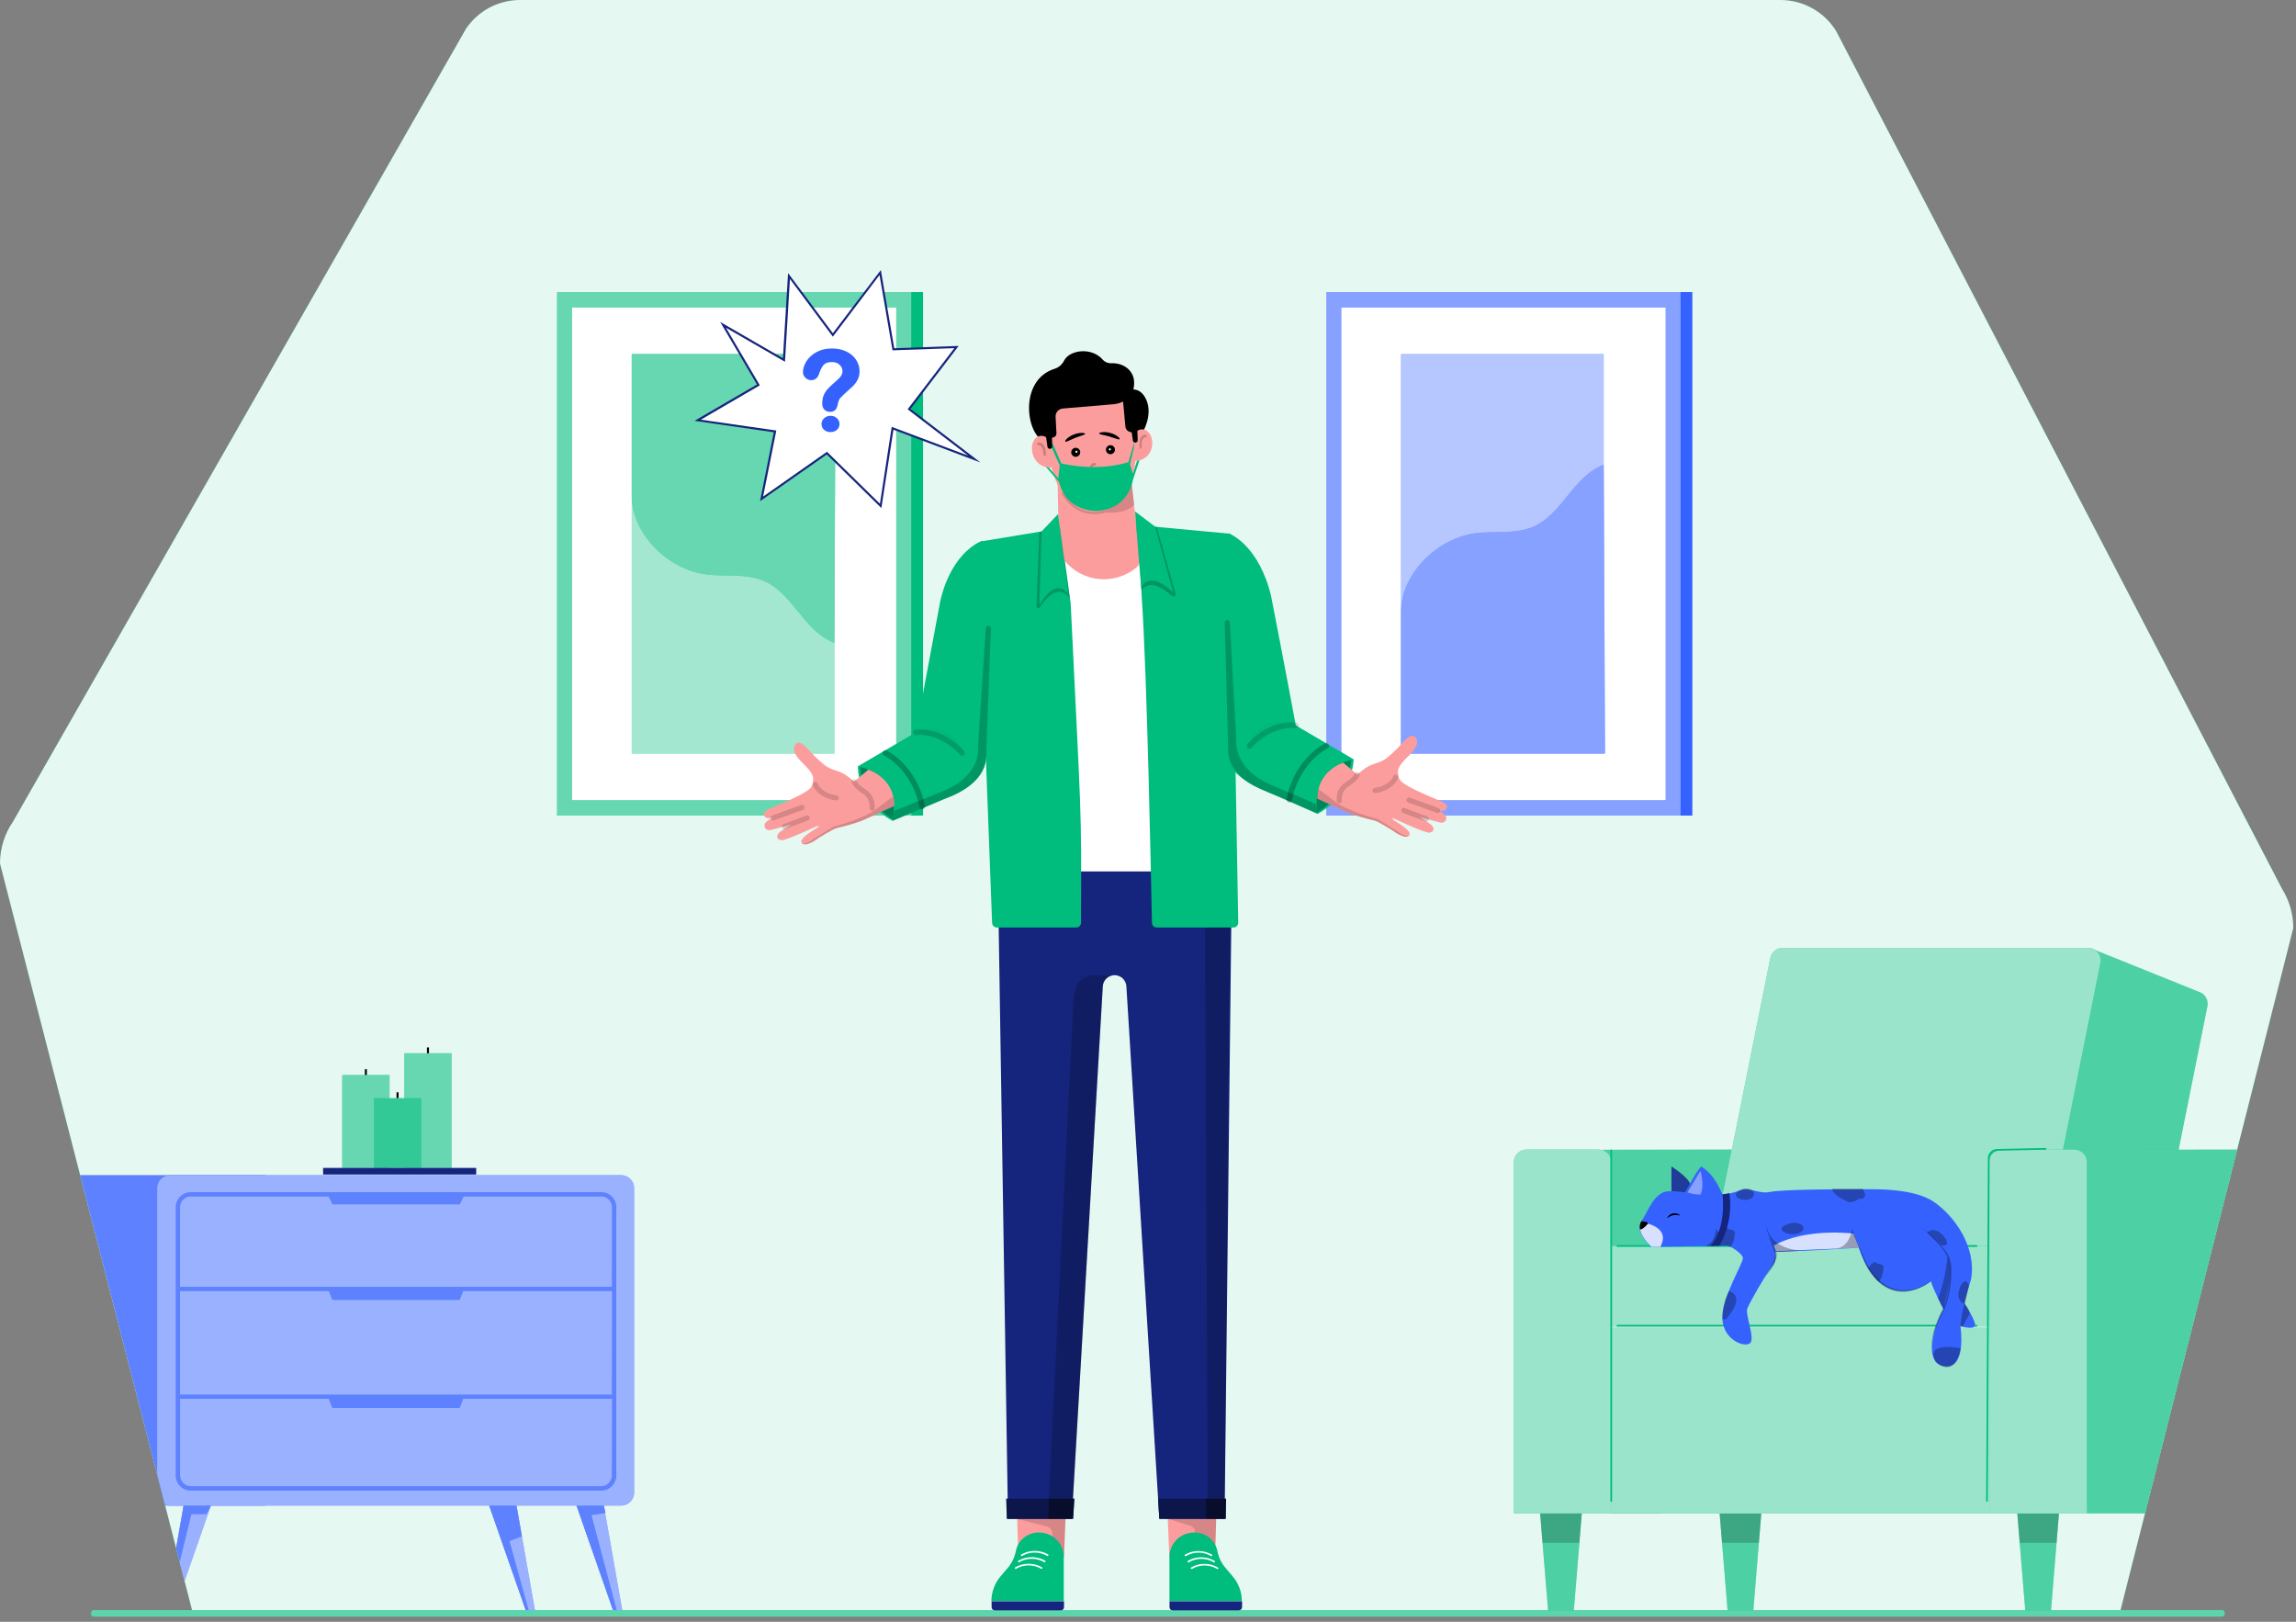 <svg width="269" height="190" viewBox="0 0 269 190" fill="none" xmlns="http://www.w3.org/2000/svg">
<rect x="0" y="0" width="269" height="190" fill="#808080" stroke="none"/>
<path d="M54.605 3.355L1.521 96.26C0.527 97.703 -0.003 99.414 1.52628e-05 101.166L22.6 189.013H248.344L268.68 108.73C268.683 107.098 268.224 105.498 267.356 104.115L215.135 3.659C214.456 2.552 213.507 1.636 212.376 0.996C211.248 0.356 209.973 0.013 208.674 0H60.873C59.634 0.01 58.417 0.32 57.325 0.904C56.233 1.489 55.3 2.329 54.605 3.355Z" fill="#00BC7D"/>
<path opacity="0.9" d="M54.605 3.355L1.521 96.26C0.527 97.703 -0.003 99.414 1.52628e-05 101.166L22.6 189.013H248.344L268.68 108.73C268.683 107.098 268.224 105.498 267.356 104.115L215.135 3.659C214.456 2.552 213.507 1.636 212.376 0.996C211.248 0.356 209.973 0.013 208.674 0H60.873C59.634 0.01 58.417 0.32 57.325 0.904C56.233 1.489 55.3 2.329 54.605 3.355Z" fill="white"/>
<path d="M260.383 189.388H10.939C10.781 189.388 10.655 189.218 10.655 189.008C10.655 188.798 10.781 188.628 10.939 188.628H260.383C260.541 188.628 260.667 188.798 260.667 189.008C260.667 189.218 260.541 189.388 260.383 189.388Z" fill="#00BC7D"/>
<g opacity="0.6">
<path opacity="0.6" d="M260.383 189.388H10.939C10.781 189.388 10.655 189.218 10.655 189.008C10.655 188.798 10.781 188.628 10.939 188.628H260.383C260.541 188.628 260.667 188.798 260.667 189.008C260.667 189.218 260.541 189.388 260.383 189.388Z" fill="white"/>
</g>
<path d="M31.107 137.672H9.397L19.355 176.386H31.107V137.672Z" fill="#3562FF"/>
<path opacity="0.2" d="M31.107 137.672H9.397L19.355 176.386H31.107V137.672Z" fill="white"/>
<path d="M74.299 174.864V139.193C74.299 138.79 74.139 138.403 73.853 138.117C73.568 137.832 73.181 137.672 72.778 137.672H19.935C19.532 137.672 19.145 137.832 18.859 138.117C18.574 138.403 18.414 138.79 18.414 139.193V172.724L19.322 176.256C19.514 176.342 19.724 176.387 19.935 176.386H72.778C73.181 176.386 73.568 176.226 73.853 175.94C74.139 175.655 74.299 175.268 74.299 174.864Z" fill="#3562FF"/>
<path opacity="0.5" d="M74.299 174.864V139.193C74.299 138.79 74.139 138.403 73.853 138.117C73.568 137.832 73.181 137.672 72.778 137.672H19.935C19.532 137.672 19.145 137.832 18.859 138.117C18.574 138.403 18.414 138.79 18.414 139.193V172.724L19.322 176.256C19.514 176.342 19.724 176.387 19.935 176.386H72.778C73.181 176.386 73.568 176.226 73.853 175.94C74.139 175.655 74.299 175.268 74.299 174.864Z" fill="white"/>
<path d="M70.427 139.665H22.367C21.896 139.665 21.445 139.852 21.112 140.185C20.779 140.518 20.592 140.969 20.592 141.44V172.851C20.592 173.322 20.779 173.773 21.112 174.106C21.445 174.439 21.896 174.626 22.367 174.626H70.427C70.898 174.626 71.349 174.439 71.682 174.106C72.015 173.773 72.202 173.322 72.202 172.851V141.432C72.2 140.963 72.012 140.513 71.679 140.182C71.347 139.851 70.896 139.665 70.427 139.665ZM71.695 172.851C71.695 173.187 71.561 173.51 71.324 173.747C71.086 173.985 70.763 174.119 70.427 174.119H22.367C22.03 174.119 21.708 173.985 21.47 173.747C21.233 173.51 21.099 173.187 21.099 172.851V163.877H38.521L38.947 164.95H53.849L54.275 163.877H71.713L71.695 172.851ZM71.695 163.386H21.091V151.248H38.531L38.947 152.292H53.849L54.265 151.248H71.713L71.695 163.386ZM71.695 150.756H21.091V141.432C21.091 141.096 21.225 140.773 21.463 140.536C21.7 140.298 22.023 140.164 22.359 140.164H38.496L38.96 141.09H53.862L54.326 140.164H70.44C70.776 140.164 71.098 140.298 71.336 140.536C71.574 140.773 71.707 141.096 71.707 141.432L71.695 150.756Z" fill="#3562FF"/>
<path opacity="0.2" d="M70.427 139.665H22.367C21.896 139.665 21.445 139.852 21.112 140.185C20.779 140.518 20.592 140.969 20.592 141.44V172.851C20.592 173.322 20.779 173.773 21.112 174.106C21.445 174.439 21.896 174.626 22.367 174.626H70.427C70.898 174.626 71.349 174.439 71.682 174.106C72.015 173.773 72.202 173.322 72.202 172.851V141.432C72.2 140.963 72.012 140.513 71.679 140.182C71.347 139.851 70.896 139.665 70.427 139.665ZM71.695 172.851C71.695 173.187 71.561 173.51 71.324 173.747C71.086 173.985 70.763 174.119 70.427 174.119H22.367C22.03 174.119 21.708 173.985 21.47 173.747C21.233 173.51 21.099 173.187 21.099 172.851V163.877H38.521L38.947 164.95H53.849L54.275 163.877H71.713L71.695 172.851ZM71.695 163.386H21.091V151.248H38.531L38.947 152.292H53.849L54.265 151.248H71.713L71.695 163.386ZM71.695 150.756H21.091V141.432C21.091 141.096 21.225 140.773 21.463 140.536C21.7 140.298 22.023 140.164 22.359 140.164H38.496L38.96 141.09H53.862L54.326 140.164H70.44C70.776 140.164 71.098 140.298 71.336 140.536C71.574 140.773 71.707 141.096 71.707 141.432L71.695 150.756Z" fill="white"/>
<path d="M70.744 176.386L72.904 188.638H71.824L67.547 176.386H70.744Z" fill="#3562FF"/>
<path d="M60.51 176.386L62.673 188.638H61.593L57.313 176.386H60.51Z" fill="#3562FF"/>
<path d="M21.626 185.222L24.712 176.386H21.515L20.635 181.368L21.626 185.222Z" fill="#3562FF"/>
<path opacity="0.5" d="M70.744 176.386L72.904 188.638H71.824L67.547 176.386H70.744Z" fill="white"/>
<path opacity="0.5" d="M60.51 176.386L62.673 188.638H61.593L57.313 176.386H60.51Z" fill="white"/>
<path opacity="0.5" d="M21.626 185.222L24.712 176.386H21.515L20.635 181.368L21.626 185.222Z" fill="white"/>
<path d="M70.939 177.25L69.291 177.496L72.245 188.618L71.824 188.638L67.547 176.386H70.744L70.939 177.25Z" fill="#3562FF"/>
<path d="M61.144 179.971L59.689 180.539L61.93 188.618L61.593 188.638L57.313 176.386H60.51L61.144 179.971Z" fill="#3562FF"/>
<path d="M24.712 176.386H21.515L20.635 181.368L21.053 182.991L22.425 177.382H24.195L24.712 176.386Z" fill="#3562FF"/>
<path opacity="0.2" d="M70.939 177.25L69.291 177.496L72.245 188.618L71.824 188.638L67.547 176.386H70.744L70.939 177.25Z" fill="white"/>
<path opacity="0.2" d="M61.144 179.971L59.689 180.539L61.93 188.618L61.593 188.638L57.313 176.386H60.51L61.144 179.971Z" fill="white"/>
<path opacity="0.2" d="M24.712 176.386H21.515L20.635 181.368L21.053 182.991L22.425 177.382H24.195L24.712 176.386Z" fill="white"/>
<path d="M45.641 125.939H40.091V136.825H45.641V125.939Z" fill="#00BC7D"/>
<path opacity="0.4" d="M45.641 125.939H40.091V136.825H45.641V125.939Z" fill="white"/>
<path d="M52.916 123.389H47.365V136.825H52.916V123.389Z" fill="#00BC7D"/>
<path opacity="0.4" d="M52.916 123.389H47.365V136.825H52.916V123.389Z" fill="white"/>
<path d="M49.353 128.65H43.803V136.828H49.353V128.65Z" fill="#00BC7D"/>
<path opacity="0.2" d="M49.353 128.65H43.803V136.828H49.353V128.65Z" fill="white"/>
<path d="M42.984 125.262H42.746V125.939H42.984V125.262Z" fill="black"/>
<path d="M50.259 122.712H50.02V123.389H50.259V122.712Z" fill="black"/>
<path d="M46.696 127.97H46.458V128.647H46.696V127.97Z" fill="black"/>
<path d="M55.791 136.825H37.854V137.598H55.791V136.825Z" fill="#15247C"/>
<path d="M198.278 34.218H156.778V95.547H198.278V34.218Z" fill="#3562FF"/>
<path d="M196.899 34.218H155.398V95.547H196.899V34.218Z" fill="#3562FF"/>
<path opacity="0.4" d="M196.899 34.218H155.398V95.547H196.899V34.218Z" fill="white"/>
<path d="M195.132 36.036H157.166V93.73H195.132V36.036Z" fill="white"/>
<path d="M187.885 41.49H164.156V88.275H187.885V41.49Z" fill="#3562FF"/>
<g opacity="0.8">
<path opacity="0.8" d="M187.885 41.49H164.156V88.275H187.885V41.49Z" fill="white"/>
</g>
<path d="M164.156 71.72C164.101 67.349 168.267 63.084 172.851 62.473C175.039 62.181 177.362 62.592 179.406 61.801C183.054 60.389 184.223 55.817 187.885 54.46L188.052 88.275H164.156V71.72Z" fill="#3562FF"/>
<path opacity="0.4" d="M164.156 71.72C164.101 67.349 168.267 63.084 172.851 62.473C175.039 62.181 177.362 62.592 179.406 61.801C183.054 60.389 184.223 55.817 187.885 54.46L188.052 88.275H164.156V71.72Z" fill="white"/>
<path d="M108.142 34.218H66.641V95.547H108.142V34.218Z" fill="#00BC7D"/>
<path d="M106.763 34.218H65.262V95.547H106.763V34.218Z" fill="#00BC7D"/>
<path opacity="0.4" d="M106.763 34.218H65.262V95.547H106.763V34.218Z" fill="white"/>
<path d="M104.995 36.036H67.029V93.73H104.995V36.036Z" fill="white"/>
<path d="M97.748 41.49H74.02V88.275H97.748V41.49Z" fill="#00BC7D"/>
<g opacity="0.8">
<path opacity="0.8" d="M97.748 41.49H74.02V88.275H97.748V41.49Z" fill="white"/>
</g>
<path d="M74.02 58.046C73.964 62.417 78.13 66.684 82.715 67.293C84.903 67.585 87.225 67.174 89.269 67.965C92.918 69.377 94.087 73.949 97.748 75.306L97.916 41.49H74.02V58.046Z" fill="#00BC7D"/>
<path opacity="0.4" d="M74.02 58.046C73.964 62.417 78.13 66.684 82.715 67.293C84.903 67.585 87.225 67.174 89.269 67.965C92.918 69.377 94.087 73.949 97.748 75.306L97.916 41.49H74.02V58.046Z" fill="white"/>
<path d="M119.301 182.207L119.129 176.269H124.907L124.654 182.393L119.301 182.207Z" fill="#FC9D9D"/>
<path opacity="0.15" d="M124.834 177.938L124.651 182.393L123.267 182.349L123.307 179.728C123.309 179.522 123.242 179.322 123.117 179.16C122.991 178.997 122.815 178.882 122.615 178.833L119.157 177.938H124.834Z" fill="black"/>
<path d="M142.36 182.207L142.545 176.269H136.746L137 182.393L142.36 182.207Z" fill="#FC9D9D"/>
<path d="M124.631 187.578V182.393C124.628 181.637 124.327 180.914 123.793 180.38C123.259 179.846 122.536 179.545 121.781 179.543H121.664C121.042 179.54 120.437 179.753 119.955 180.147C119.473 180.541 119.142 181.09 119.02 181.7C118.877 182.445 118.54 183.14 118.044 183.714L117.23 184.67C116.539 185.482 116.157 186.512 116.152 187.578H124.631Z" fill="#00BC7D"/>
<path d="M119.727 182.309C119.706 182.309 119.686 182.304 119.668 182.293C119.65 182.282 119.635 182.266 119.626 182.248C119.605 182.187 119.605 182.126 119.666 182.106C120.144 181.835 120.684 181.693 121.233 181.693C121.783 181.693 122.322 181.835 122.8 182.106C122.822 182.122 122.836 182.146 122.84 182.173C122.844 182.199 122.837 182.226 122.821 182.248C122.778 182.288 122.717 182.309 122.676 182.268C122.233 182.016 121.732 181.884 121.222 181.884C120.712 181.884 120.211 182.016 119.768 182.268C119.768 182.309 119.747 182.309 119.727 182.309Z" fill="white"/>
<path d="M119.382 183.042C119.362 183.042 119.341 183.037 119.323 183.026C119.305 183.015 119.291 183 119.281 182.981C119.261 182.92 119.261 182.859 119.322 182.839C119.799 182.568 120.339 182.426 120.887 182.426C121.436 182.426 121.976 182.568 122.453 182.839C122.464 182.847 122.473 182.857 122.479 182.868C122.486 182.88 122.491 182.893 122.493 182.906C122.495 182.919 122.494 182.932 122.491 182.945C122.487 182.958 122.481 182.97 122.473 182.981C122.465 182.991 122.455 183.001 122.444 183.007C122.432 183.014 122.42 183.019 122.407 183.02C122.393 183.022 122.38 183.022 122.367 183.018C122.354 183.015 122.342 183.009 122.331 183.001C121.888 182.75 121.387 182.617 120.877 182.617C120.367 182.617 119.866 182.75 119.423 183.001C119.423 183.042 119.403 183.042 119.382 183.042Z" fill="white"/>
<path d="M119.015 183.815C118.994 183.815 118.973 183.81 118.955 183.799C118.937 183.789 118.923 183.773 118.913 183.754C118.893 183.693 118.893 183.633 118.954 183.612C119.432 183.341 119.972 183.199 120.521 183.199C121.07 183.199 121.61 183.341 122.088 183.612C122.109 183.629 122.124 183.652 122.127 183.679C122.131 183.706 122.124 183.733 122.108 183.754C122.092 183.776 122.068 183.79 122.041 183.794C122.015 183.798 121.988 183.791 121.966 183.775C121.522 183.523 121.021 183.39 120.511 183.39C120.001 183.39 119.499 183.523 119.055 183.775C119.035 183.815 119.015 183.815 119.015 183.815Z" fill="white"/>
<path d="M116.543 188.656H124.294C124.342 188.656 124.39 188.647 124.434 188.628C124.479 188.61 124.519 188.583 124.553 188.549C124.587 188.515 124.614 188.475 124.632 188.431C124.65 188.386 124.659 188.338 124.659 188.29V187.598H116.177V188.29C116.177 188.338 116.186 188.386 116.205 188.431C116.223 188.475 116.25 188.515 116.284 188.549C116.318 188.583 116.358 188.61 116.402 188.628C116.447 188.647 116.494 188.656 116.543 188.656Z" fill="#15247C"/>
<path opacity="0.15" d="M142.484 177.938L142.36 182.208L139.941 182.289L139.982 179.401C139.984 179.267 139.944 179.136 139.867 179.027C139.79 178.917 139.68 178.835 139.553 178.792L136.828 177.917H142.484V177.938Z" fill="black"/>
<path d="M137.013 187.578V182.393C137.015 181.638 137.315 180.914 137.849 180.38C138.382 179.846 139.105 179.545 139.86 179.543H139.982C140.605 179.54 141.209 179.753 141.691 180.147C142.174 180.541 142.504 181.09 142.626 181.7C142.77 182.445 143.106 183.14 143.603 183.714L144.417 184.67C145.109 185.481 145.493 186.511 145.499 187.578H137.013Z" fill="#00BC7D"/>
<path d="M141.934 182.309C141.923 182.31 141.912 182.309 141.901 182.306C141.891 182.302 141.881 182.296 141.873 182.289C141.433 182.029 140.931 181.892 140.419 181.892C139.908 181.892 139.406 182.029 138.965 182.289C138.954 182.297 138.942 182.303 138.929 182.307C138.916 182.31 138.903 182.311 138.89 182.309C138.876 182.307 138.863 182.303 138.852 182.296C138.841 182.288 138.831 182.279 138.823 182.268C138.814 182.258 138.807 182.246 138.803 182.233C138.799 182.22 138.798 182.206 138.8 182.193C138.802 182.179 138.807 182.166 138.814 182.155C138.822 182.143 138.832 182.134 138.843 182.126C139.319 181.851 139.859 181.706 140.409 181.706C140.959 181.706 141.499 181.851 141.975 182.126C142.036 182.147 142.036 182.228 142.015 182.268C141.993 182.29 141.965 182.304 141.934 182.309Z" fill="white"/>
<path d="M142.259 183.042C142.248 183.043 142.237 183.042 142.226 183.038C142.215 183.035 142.206 183.029 142.198 183.021C141.757 182.762 141.255 182.625 140.744 182.625C140.232 182.625 139.73 182.762 139.289 183.021C139.268 183.038 139.241 183.044 139.214 183.041C139.188 183.037 139.164 183.023 139.147 183.001C139.131 182.98 139.124 182.952 139.128 182.926C139.132 182.899 139.146 182.875 139.168 182.859C139.644 182.584 140.184 182.439 140.734 182.439C141.283 182.439 141.823 182.584 142.299 182.859C142.36 182.879 142.36 182.961 142.34 183.001C142.32 183.042 142.299 183.042 142.259 183.042Z" fill="white"/>
<path d="M142.647 183.815C142.636 183.817 142.624 183.815 142.614 183.812C142.603 183.809 142.594 183.803 142.586 183.795C142.145 183.535 141.642 183.399 141.13 183.399C140.619 183.399 140.116 183.535 139.675 183.795C139.653 183.811 139.627 183.818 139.6 183.814C139.573 183.81 139.549 183.796 139.533 183.775C139.517 183.753 139.51 183.726 139.514 183.699C139.518 183.673 139.532 183.649 139.553 183.633C140.03 183.357 140.57 183.213 141.12 183.213C141.671 183.213 142.211 183.357 142.687 183.633C142.748 183.653 142.748 183.734 142.728 183.775C142.718 183.787 142.706 183.797 142.692 183.804C142.678 183.811 142.662 183.815 142.647 183.815Z" fill="white"/>
<path d="M145.127 188.656H137.385C137.337 188.656 137.29 188.647 137.245 188.628C137.201 188.61 137.16 188.583 137.126 188.549C137.092 188.515 137.066 188.475 137.047 188.431C137.029 188.386 137.02 188.338 137.02 188.29V187.598H145.522V188.29C145.518 188.391 145.473 188.486 145.399 188.554C145.325 188.623 145.227 188.659 145.127 188.656Z" fill="#15247C"/>
<path d="M116.877 100.375L118.097 177.938H125.567L129.203 115.561C129.221 115.205 129.375 114.868 129.635 114.623C129.895 114.378 130.239 114.243 130.596 114.245C130.953 114.248 131.295 114.389 131.551 114.638C131.807 114.887 131.957 115.225 131.969 115.582L135.828 177.927H143.471L144.348 100.365L116.877 100.375Z" fill="#15247C"/>
<path opacity="0.2" d="M144.135 105.906L143.471 177.938H142.811L142.872 176.092H141.495L141.171 105.906H144.135Z" fill="black"/>
<path d="M125.871 175.574L125.729 177.935H117.955L117.894 175.574H125.871Z" fill="#15247C"/>
<path opacity="0.4" d="M125.871 175.574L125.729 177.935H117.955L117.894 175.574H125.871Z" fill="black"/>
<path opacity="0.2" d="M130.587 114.261C130.236 114.258 129.897 114.389 129.64 114.628C129.382 114.867 129.226 115.196 129.203 115.546L125.721 175.575H122.876L125.721 118.244C125.762 116.03 126.099 114.261 128.336 114.261H130.587Z" fill="black"/>
<path opacity="0.4" d="M125.721 177.937L125.863 175.577H122.876L122.836 177.937H125.721Z" fill="black"/>
<path d="M135.686 175.574L135.828 177.935H143.605L143.646 175.574H135.686Z" fill="#15247C"/>
<path opacity="0.4" d="M135.686 175.574L135.828 177.935H143.605L143.646 175.574H135.686Z" fill="black"/>
<path opacity="0.4" d="M141.308 175.574V177.935H143.615L143.646 175.574H141.308Z" fill="black"/>
<path d="M125.44 102.094H139.571L137.187 63.358L123.285 64.724L125.44 102.094Z" fill="white"/>
<path d="M144.181 62.533L135.164 61.694L122.042 62.257L115.046 63.411L115.536 89.599L116.236 108.126C116.241 108.269 116.302 108.404 116.405 108.504C116.508 108.603 116.645 108.658 116.788 108.659H126.097C126.243 108.659 126.383 108.601 126.487 108.498C126.59 108.395 126.649 108.255 126.649 108.109C126.71 93.752 126.693 96.714 125.44 70.683L124.74 65.672L133.404 62.706L133.757 69.864C134.386 78.597 134.883 104.095 134.959 108.119C134.961 108.263 135.021 108.4 135.123 108.501C135.226 108.602 135.365 108.659 135.509 108.659H144.52C144.594 108.659 144.666 108.644 144.733 108.615C144.801 108.587 144.862 108.545 144.913 108.493C144.964 108.44 145.005 108.378 145.032 108.31C145.059 108.242 145.072 108.169 145.071 108.096L144.723 88.25L144.181 62.533Z" fill="#00BC7D"/>
<path d="M144.181 62.592C144.181 62.592 147.538 63.984 148.93 69.874C148.93 69.874 150.705 79.002 151.818 84.989L158.591 88.955C158.591 88.955 158.591 92.989 154.377 95.344L149.942 93.397C149.318 93.123 148.69 92.858 148.058 92.601C146.851 92.109 143.813 90.626 143.577 88.095L141.889 73.353L144.181 62.592Z" fill="#00BC7D"/>
<g opacity="0.15">
<path opacity="0.15" d="M148.108 85.017C146.962 85.671 146.394 86.807 145.981 87.963C147.454 86.817 148.77 85.681 151.684 84.984H151.818C150.718 84.449 149.173 84.409 148.108 85.017Z" fill="black"/>
</g>
<path opacity="0.2" d="M154.328 95.165L154.166 94.183L149.161 92.061C148.986 91.972 148.808 91.894 148.631 91.807C144.508 89.931 144.848 86.822 144.848 86.822L144.087 72.92C144.082 72.844 144.048 72.773 143.993 72.722C143.938 72.67 143.866 72.641 143.79 72.641C143.75 72.641 143.71 72.649 143.673 72.664C143.636 72.68 143.603 72.703 143.575 72.732C143.547 72.761 143.525 72.795 143.511 72.832C143.496 72.87 143.49 72.91 143.491 72.95L143.897 88.057C143.897 88.189 143.909 88.311 143.927 88.45C144.277 90.803 146.861 92.109 148.004 92.578C148.684 92.857 149.361 93.139 150.033 93.433L154.374 95.345L154.328 95.165Z" fill="black"/>
<path opacity="0.3" d="M158.335 89.021C158.177 90.282 157.735 91.49 157.041 92.555C156.347 93.62 155.419 94.512 154.328 95.165C154.328 95.165 153.36 90.253 158.335 89.021Z" fill="black"/>
<path opacity="0.25" d="M155.388 87.39C155.388 87.39 151.95 89.026 151.05 93.691" stroke="black" stroke-width="0.65" stroke-miterlimit="10" stroke-linecap="round"/>
<path opacity="0.15" d="M151.818 84.989C151.818 84.989 149.009 84.482 146.389 87.39" stroke="black" stroke-width="0.65" stroke-miterlimit="10" stroke-linecap="round"/>
<path d="M168.665 96.346L166.324 95.73C166.813 96.007 167.281 96.317 167.727 96.658C167.995 96.945 168.148 97.401 167.509 97.548C167.159 97.627 164.958 96.643 164.958 96.643L163.206 95.847C163.206 95.847 163.015 95.915 163.439 96.186C163.862 96.458 165.467 97.378 165.11 97.858C164.653 98.463 163.16 97.297 163.16 97.297C163.16 97.297 161.484 96.225 160.995 96.121C160.06 95.908 159.138 95.643 158.233 95.327C157.549 95.051 154.339 93.567 154.339 93.567C154.339 90.271 157.366 89.353 157.366 89.353L159.047 90.75C159.047 90.75 159.088 90.628 159.968 89.99C160.847 89.35 161.707 89.482 162.63 88.671C163.243 88.159 163.815 87.6 164.339 86.997C164.897 86.374 165.475 85.92 165.86 86.404C166.246 86.888 165.944 87.525 165.414 88.149C164.884 88.772 163.71 89.67 163.789 90.494C163.867 91.318 163.949 91.483 164.963 92.091C165.977 92.7 168.721 93.828 168.721 93.828C168.721 93.828 169.72 94.183 169.519 94.663C169.205 95.423 167.534 94.663 167.534 94.663C167.534 94.663 169.588 95.106 169.451 95.93C169.428 96.06 169.358 96.176 169.256 96.257C169.172 96.321 169.075 96.362 168.972 96.377C168.868 96.393 168.763 96.382 168.665 96.346Z" fill="#FC9D9D"/>
<path opacity="0.15" d="M159.004 90.745C159.004 90.745 158.809 91.252 157.975 91.782C157.617 91.978 157.325 92.275 157.136 92.636C156.947 92.996 156.868 93.405 156.91 93.81" stroke="black" stroke-width="0.6" stroke-miterlimit="10" stroke-linecap="round"/>
<path opacity="0.15" d="M163.523 91.064C163.523 91.064 163.061 92.314 161.086 92.619" stroke="black" stroke-width="0.6" stroke-miterlimit="10" stroke-linecap="round"/>
<path opacity="0.15" d="M165.079 93.727L168.442 94.949" stroke="black" stroke-width="0.6" stroke-miterlimit="10" stroke-linecap="round"/>
<path opacity="0.15" d="M167.113 95.938L164.471 94.949" stroke="black" stroke-width="0.6" stroke-miterlimit="10" stroke-linecap="round"/>
<path opacity="0.15" d="M163.756 97.401L161.362 95.938C158.066 95.084 156.621 94.062 156.621 94.062L154.48 92.436C154.392 92.807 154.349 93.186 154.351 93.567C154.351 93.567 157.561 95.05 158.246 95.327C159.151 95.643 160.073 95.908 161.007 96.121C161.497 96.225 163.173 97.297 163.173 97.297C163.173 97.297 164.666 98.463 165.123 97.857C164.653 98.159 163.756 97.401 163.756 97.401Z" fill="black"/>
<path d="M123.835 52.597L124.058 64.26C124.057 64.517 124.121 64.769 124.243 64.993L124.324 65.135C124.786 65.848 125.394 66.454 126.108 66.913C126.822 67.373 127.626 67.674 128.467 67.797C129.307 67.92 130.163 67.863 130.979 67.629C131.796 67.394 132.552 66.989 133.199 66.439C133.343 66.289 133.451 66.108 133.514 65.91C133.578 65.713 133.596 65.503 133.567 65.298L132.045 51.935L123.835 52.597Z" fill="#FC9D9D"/>
<path d="M132.928 48.615C132.928 48.615 134.596 59.64 128.511 60.087C122.57 60.535 122.387 49.389 122.387 49.389L122.225 46.194L129.875 44.852L131.807 45.849L132.928 48.615Z" fill="#FC9D9D"/>
<path opacity="0.15" d="M132.887 59.154L132.568 56.207C132.017 58.16 130.942 59.557 128.949 59.884H128.97L128.541 59.945C126.954 60.066 125.633 59.334 124.636 57.767C124.627 57.752 124.615 57.739 124.601 57.729C124.586 57.719 124.57 57.712 124.553 57.708C124.536 57.705 124.519 57.704 124.502 57.707C124.485 57.71 124.468 57.717 124.454 57.726C124.439 57.736 124.426 57.748 124.415 57.762C124.405 57.776 124.398 57.793 124.394 57.81C124.39 57.827 124.389 57.845 124.392 57.862C124.395 57.88 124.401 57.896 124.411 57.911C125.47 59.577 126.873 60.35 128.561 60.229C128.914 60.204 129.262 60.136 129.598 60.026C130.668 60.148 132.061 59.973 132.887 59.154Z" fill="black"/>
<path d="M131.482 45.989C131.482 45.989 133.414 44.708 134.33 46.904C135.091 48.755 133.802 50.771 133.802 50.771L132.684 50.649C132.215 50.629 131.891 50.395 131.85 49.957L131.482 45.989Z" fill="black"/>
<path d="M132.867 44.647C133.029 46.742 131.239 47.292 130.506 47.353L124.507 47.86C124.271 47.882 124.053 47.994 123.898 48.172C123.743 48.351 123.662 48.582 123.673 48.818L123.774 50.73C123.784 50.856 123.745 50.982 123.666 51.08C123.586 51.178 123.471 51.242 123.346 51.258L122.98 51.298L122.572 51.805C120.214 51.235 119.238 44.543 123.571 43.2C123.802 43.125 124.016 43.006 124.201 42.849C124.386 42.692 124.538 42.5 124.649 42.284C125.278 40.983 127.862 40.636 129.165 42.102C129.291 42.251 129.451 42.37 129.631 42.448C129.811 42.526 130.006 42.561 130.202 42.55C131.769 42.512 132.786 43.489 132.867 44.647Z" fill="black"/>
<path d="M126.031 53.517C126.136 53.517 126.238 53.487 126.326 53.429C126.413 53.371 126.482 53.288 126.522 53.191C126.563 53.095 126.574 52.988 126.553 52.885C126.533 52.782 126.483 52.688 126.409 52.613C126.335 52.539 126.24 52.488 126.138 52.467C126.035 52.447 125.928 52.457 125.831 52.497C125.734 52.537 125.651 52.605 125.593 52.692C125.534 52.779 125.503 52.882 125.503 52.987C125.503 53.127 125.559 53.261 125.658 53.361C125.757 53.46 125.891 53.516 126.031 53.517Z" fill="black"/>
<path d="M126.114 53.048C126.13 53.048 126.146 53.045 126.161 53.039C126.176 53.033 126.19 53.024 126.201 53.013C126.213 53.002 126.221 52.988 126.227 52.973C126.234 52.958 126.236 52.942 126.236 52.926C126.236 52.894 126.223 52.863 126.2 52.84C126.178 52.817 126.147 52.804 126.114 52.804C126.082 52.805 126.052 52.818 126.029 52.841C126.006 52.864 125.993 52.894 125.993 52.926C125.993 52.958 126.005 52.989 126.028 53.012C126.051 53.035 126.082 53.048 126.114 53.048Z" fill="white"/>
<path d="M130.1 53.21C130.205 53.21 130.308 53.179 130.395 53.12C130.482 53.062 130.55 52.979 130.59 52.882C130.63 52.785 130.641 52.678 130.62 52.576C130.599 52.473 130.549 52.379 130.474 52.304C130.4 52.23 130.305 52.18 130.202 52.16C130.099 52.14 129.993 52.151 129.896 52.191C129.799 52.232 129.716 52.3 129.659 52.387C129.601 52.475 129.57 52.578 129.57 52.683C129.57 52.752 129.584 52.821 129.611 52.885C129.638 52.949 129.677 53.007 129.726 53.057C129.775 53.105 129.834 53.144 129.898 53.171C129.962 53.197 130.031 53.211 130.1 53.21Z" fill="black"/>
<path d="M130.032 52.764C130.064 52.764 130.095 52.751 130.118 52.728C130.141 52.705 130.154 52.675 130.154 52.642C130.154 52.626 130.151 52.61 130.145 52.595C130.139 52.58 130.13 52.567 130.119 52.555C130.108 52.544 130.094 52.535 130.079 52.529C130.064 52.523 130.048 52.52 130.032 52.521C130.016 52.521 130 52.524 129.985 52.53C129.971 52.536 129.957 52.545 129.946 52.556C129.935 52.568 129.926 52.581 129.92 52.596C129.913 52.61 129.91 52.626 129.91 52.642C129.911 52.674 129.924 52.705 129.947 52.727C129.969 52.75 130 52.763 130.032 52.764Z" fill="white"/>
<path opacity="0.2" d="M128.331 55.489L128.757 55.449C128.777 55.448 128.796 55.442 128.814 55.434C128.832 55.425 128.848 55.412 128.861 55.397C128.874 55.382 128.884 55.364 128.891 55.346C128.897 55.327 128.9 55.307 128.899 55.287C128.897 55.267 128.892 55.247 128.883 55.229C128.874 55.211 128.862 55.195 128.847 55.182C128.832 55.169 128.814 55.159 128.795 55.152C128.776 55.146 128.756 55.143 128.736 55.145L128.31 55.185C128.266 55.191 128.221 55.187 128.178 55.175C128.135 55.162 128.095 55.141 128.061 55.112C128.027 55.084 127.998 55.049 127.978 55.009C127.958 54.969 127.946 54.926 127.943 54.881C127.94 54.836 127.947 54.792 127.962 54.75C127.977 54.708 128.001 54.669 128.031 54.636C128.062 54.604 128.099 54.578 128.14 54.56C128.181 54.543 128.225 54.534 128.27 54.534C128.29 54.532 128.309 54.527 128.327 54.518C128.345 54.509 128.361 54.497 128.374 54.482C128.388 54.467 128.397 54.449 128.404 54.43C128.41 54.411 128.413 54.391 128.412 54.371C128.41 54.351 128.405 54.332 128.396 54.314C128.387 54.296 128.375 54.28 128.36 54.267C128.345 54.253 128.327 54.243 128.308 54.237C128.289 54.231 128.269 54.228 128.249 54.229C128.167 54.233 128.087 54.254 128.013 54.29C127.939 54.327 127.873 54.378 127.819 54.441C127.766 54.503 127.726 54.576 127.702 54.655C127.678 54.734 127.67 54.817 127.679 54.899C127.679 54.982 127.696 55.063 127.73 55.139C127.763 55.215 127.812 55.283 127.874 55.339C127.935 55.394 128.007 55.437 128.086 55.462C128.165 55.489 128.248 55.498 128.331 55.489Z" fill="black"/>
<path opacity="0.2" d="M135.522 61.74L137.718 69.514C137.74 69.567 137.743 69.626 137.727 69.681C137.711 69.737 137.677 69.785 137.63 69.818C137.583 69.852 137.527 69.868 137.469 69.865C137.412 69.862 137.357 69.839 137.314 69.801C136.518 69.169 134.867 67.729 133.714 69.146L133.093 61.218L135.522 61.74Z" fill="black"/>
<path d="M127.134 56.514L127.179 56.501C127.925 56.382 128.673 56.382 129.51 56.303C129.525 56.306 129.54 56.312 129.553 56.32C129.567 56.328 129.578 56.34 129.587 56.353C129.596 56.366 129.602 56.38 129.605 56.396C129.608 56.412 129.607 56.428 129.603 56.443C129.441 57.171 128.959 57.054 128.457 57.127C127.955 57.201 127.253 57.315 127.078 56.699V56.676C127.04 56.605 127.078 56.514 127.134 56.514Z" fill="white"/>
<path opacity="0.2" d="M121.768 62.32L121.436 71.048C121.435 71.076 121.441 71.105 121.451 71.131C121.461 71.157 121.477 71.182 121.497 71.202C121.517 71.222 121.54 71.238 121.567 71.249C121.593 71.26 121.621 71.266 121.649 71.266C121.685 71.266 121.719 71.256 121.75 71.239C121.782 71.222 121.808 71.197 121.827 71.167C122.169 70.614 123.891 68.066 125.356 70.12L124.182 61.694L121.768 62.32Z" fill="black"/>
<path d="M127.133 50.827C127.114 50.952 126.576 51.056 125.979 51.295C125.382 51.535 124.924 51.812 124.815 51.738C124.762 51.7 124.819 51.571 124.986 51.406C125.223 51.188 125.499 51.018 125.8 50.905C126.103 50.783 126.426 50.718 126.753 50.712C127.001 50.717 127.141 50.768 127.133 50.827Z" fill="black"/>
<path d="M128.775 50.784C128.806 50.906 129.352 50.954 129.969 51.135C130.586 51.316 131.073 51.544 131.173 51.46C131.221 51.419 131.154 51.296 130.969 51.147C130.712 50.954 130.42 50.812 130.109 50.73C129.796 50.636 129.468 50.603 129.142 50.632C128.897 50.66 128.769 50.727 128.775 50.784Z" fill="black"/>
<path d="M121.776 70.66L122.03 62.257L123.962 60.229L125.181 69.641C125.181 69.641 123.926 67.445 121.885 70.709C121.875 70.716 121.864 70.72 121.852 70.722C121.84 70.723 121.827 70.721 121.816 70.716C121.805 70.711 121.796 70.704 121.789 70.694C121.782 70.684 121.777 70.672 121.776 70.66Z" fill="#00BC7D"/>
<path d="M132.981 59.914L135.326 61.689L137.401 69.215C137.405 69.229 137.404 69.244 137.399 69.257C137.393 69.271 137.384 69.282 137.371 69.29C137.359 69.297 137.344 69.3 137.33 69.299C137.315 69.297 137.302 69.291 137.292 69.281C136.686 68.703 134.693 67.017 133.706 68.807L132.981 59.914Z" fill="#00BC7D"/>
<path d="M115.087 63.35C115.087 63.35 111.565 64.473 110.175 70.366C110.175 70.366 108.401 79.809 107.287 85.808L100.512 89.771C100.512 89.771 100.34 93.805 104.569 96.164L110.579 93.628C110.817 93.529 111.055 93.435 111.294 93.341C112.189 92.994 115.28 91.605 115.533 88.904L117.219 74.162L115.087 63.35Z" fill="#00BC7D"/>
<g opacity="0.15">
<path opacity="0.15" d="M110.995 85.834C112.141 86.49 112.709 87.626 113.122 88.78C111.649 87.634 110.333 86.498 107.422 85.803H107.287C108.385 85.268 109.93 85.228 110.995 85.834Z" fill="black"/>
</g>
<path opacity="0.2" d="M104.612 95.983L104.775 95L109.668 93.024C110.102 92.849 110.533 92.662 110.959 92.469C115.082 90.593 114.577 87.484 114.577 87.484L115.503 73.581C115.508 73.506 115.541 73.435 115.596 73.383C115.651 73.332 115.724 73.303 115.8 73.302C115.84 73.302 115.879 73.31 115.916 73.326C115.953 73.342 115.987 73.365 116.015 73.394C116.043 73.422 116.064 73.457 116.079 73.494C116.093 73.531 116.1 73.572 116.099 73.612L115.523 88.917C115.27 91.617 112.179 93.007 111.284 93.354C111.045 93.448 110.807 93.542 110.569 93.641L104.559 96.176L104.612 95.983Z" fill="black"/>
<path opacity="0.3" d="M100.768 89.84C100.872 91.096 101.275 92.309 101.944 93.379C102.612 94.447 103.528 95.341 104.612 95.983C104.612 95.983 105.756 91.072 100.768 89.84Z" fill="black"/>
<path opacity="0.25" d="M103.712 88.207C103.712 88.207 107.148 89.845 108.048 94.51" stroke="black" stroke-width="0.65" stroke-miterlimit="10" stroke-linecap="round"/>
<path opacity="0.15" d="M107.287 85.813C107.287 85.813 110.097 85.306 112.714 88.212" stroke="black" stroke-width="0.65" stroke-miterlimit="10" stroke-linecap="round"/>
<path d="M90.344 97.224L92.7 96.602C92.208 96.88 91.736 97.192 91.287 97.535C91.019 97.824 90.864 98.296 91.508 98.43C91.858 98.512 94.074 97.52 94.074 97.52L95.849 96.719C95.849 96.719 96.042 96.787 95.613 97.061C95.185 97.335 93.572 98.261 93.932 98.742C94.391 99.353 95.895 98.179 95.895 98.179C95.895 98.179 97.581 97.099 98.075 96.993C99.02 96.781 99.951 96.514 100.865 96.194C101.552 95.918 104.782 94.419 104.782 94.419C104.782 91.092 101.739 90.174 101.739 90.174L100.048 91.582C100.048 91.582 100.008 91.457 99.123 90.821C98.238 90.185 97.371 90.314 96.44 89.495C95.823 88.979 95.248 88.414 94.721 87.806C94.158 87.18 93.577 86.724 93.184 87.21C92.791 87.697 93.098 88.339 93.633 88.968C94.168 89.596 95.35 90.489 95.271 91.328C95.192 92.168 95.109 92.325 94.089 92.936C93.07 93.547 90.304 94.685 90.304 94.685C90.304 94.685 89.29 95.043 89.5 95.525C89.817 96.285 91.501 95.525 91.501 95.525C91.501 95.525 89.431 95.971 89.571 96.808C89.59 96.939 89.66 97.057 89.766 97.137C89.848 97.198 89.944 97.237 90.045 97.252C90.145 97.267 90.248 97.257 90.344 97.224Z" fill="#FC9D9D"/>
<path opacity="0.15" d="M100.068 91.594C100.068 91.594 100.266 92.101 101.106 92.639C101.465 92.836 101.759 93.135 101.95 93.498C102.141 93.861 102.22 94.272 102.178 94.68" stroke="black" stroke-width="0.6" stroke-miterlimit="10" stroke-linecap="round"/>
<path opacity="0.15" d="M95.519 91.914C95.519 91.914 95.986 93.182 97.972 93.478" stroke="black" stroke-width="0.6" stroke-miterlimit="10" stroke-linecap="round"/>
<path opacity="0.15" d="M93.953 94.594L90.567 95.826" stroke="black" stroke-width="0.6" stroke-miterlimit="10" stroke-linecap="round"/>
<path opacity="0.15" d="M91.906 96.823L94.564 95.826" stroke="black" stroke-width="0.6" stroke-miterlimit="10" stroke-linecap="round"/>
<path opacity="0.15" d="M95.294 98.293L97.703 96.823C101.029 95.961 102.477 94.931 102.477 94.931L104.63 93.296C104.719 93.669 104.762 94.052 104.759 94.437C104.759 94.437 101.529 95.928 100.842 96.212C99.928 96.531 98.997 96.798 98.053 97.01C97.558 97.117 95.872 98.197 95.872 98.197C95.872 98.197 94.368 99.371 93.909 98.76C94.381 99.059 95.294 98.293 95.294 98.293Z" fill="black"/>
<path d="M133.539 53.793C133.454 53.797 133.369 53.792 133.285 53.781L132.717 55.525L132.388 54.371L132.912 52.188L132.885 51.836L132.2 54.146C128.635 55.221 125.1 54.47 124.339 54.288L123.325 51.945L123.143 52.264L124.157 54.521L123.992 56.042C123.992 56.048 123.992 56.054 123.992 56.06L122.775 54.65C122.681 54.658 122.587 54.658 122.494 54.65L124.078 56.461C125.014 60.178 128.691 59.861 128.691 59.861C131.835 59.559 132.575 57.072 132.748 56.177L133.539 53.793Z" fill="#00BC7D"/>
<path d="M123.001 51.95C122.983 51.772 122.918 51.602 122.812 51.458C122.706 51.315 122.563 51.202 122.398 51.133C122.233 51.065 122.052 51.041 121.876 51.067C121.699 51.092 121.532 51.165 121.393 51.278L121.373 51.298C120.336 52.193 121.008 55 123.285 54.757L123.001 51.95Z" fill="#FC9D9D"/>
<path d="M134.342 50.464L134.322 50.444C134.169 50.351 133.994 50.302 133.816 50.3C133.637 50.299 133.461 50.347 133.307 50.438C133.153 50.528 133.026 50.659 132.941 50.816C132.855 50.973 132.814 51.15 132.821 51.329L132.943 54.014C135.245 53.943 135.471 51.197 134.342 50.464Z" fill="#FC9D9D"/>
<path d="M123.285 52.295C123.287 52.33 123.282 52.366 123.271 52.399C123.26 52.433 123.241 52.464 123.218 52.491C123.194 52.517 123.165 52.539 123.134 52.555C123.102 52.57 123.067 52.579 123.031 52.581C122.964 52.591 122.896 52.575 122.839 52.537C122.783 52.499 122.743 52.442 122.727 52.376L122.471 50.568L123.231 50.591L123.285 52.295Z" fill="black"/>
<path d="M133.293 51.565C133.295 51.6 133.29 51.635 133.278 51.669C133.267 51.702 133.248 51.733 133.225 51.759C133.201 51.785 133.173 51.807 133.141 51.822C133.109 51.838 133.075 51.846 133.039 51.849C132.972 51.858 132.904 51.843 132.848 51.805C132.792 51.768 132.752 51.711 132.735 51.646L132.469 49.835L133.229 49.855L133.293 51.565Z" fill="black"/>
<path opacity="0.2" d="M122.425 53.416C122.386 53.414 122.348 53.398 122.318 53.372C122.289 53.346 122.269 53.31 122.263 53.271L122.222 52.946C122.215 52.683 122.115 52.43 121.938 52.234C121.904 52.203 121.864 52.181 121.82 52.167C121.777 52.153 121.73 52.148 121.685 52.153C121.644 52.161 121.603 52.153 121.568 52.13C121.534 52.107 121.51 52.071 121.502 52.031C121.494 51.991 121.502 51.949 121.525 51.915C121.548 51.88 121.584 51.857 121.624 51.849C121.796 51.829 121.97 51.872 122.113 51.97C122.24 52.087 122.34 52.229 122.41 52.386C122.48 52.544 122.517 52.713 122.519 52.886L122.56 53.21C122.563 53.254 122.551 53.298 122.527 53.335C122.503 53.372 122.467 53.401 122.425 53.416Z" fill="black"/>
<path opacity="0.2" d="M133.62 52.581C133.66 52.578 133.697 52.559 133.723 52.528C133.749 52.498 133.763 52.459 133.762 52.419V52.089C133.74 51.961 133.745 51.83 133.776 51.704C133.808 51.578 133.865 51.46 133.944 51.357C133.975 51.318 134.013 51.287 134.057 51.266C134.101 51.245 134.149 51.234 134.198 51.235C134.218 51.236 134.238 51.234 134.257 51.227C134.276 51.221 134.294 51.211 134.309 51.198C134.323 51.184 134.336 51.169 134.345 51.151C134.354 51.133 134.359 51.113 134.36 51.093C134.362 51.073 134.359 51.053 134.353 51.034C134.346 51.015 134.336 50.998 134.323 50.982C134.31 50.967 134.294 50.955 134.276 50.946C134.258 50.937 134.238 50.932 134.218 50.931C134.134 50.933 134.051 50.952 133.974 50.986C133.898 51.021 133.829 51.071 133.772 51.133C133.569 51.336 133.488 51.663 133.518 52.11V52.437C133.458 52.52 133.518 52.581 133.62 52.581Z" fill="black"/>
<path d="M244.83 111.048L257.795 116.266C258.094 116.404 258.34 116.639 258.489 116.933C258.639 117.227 258.685 117.563 258.619 117.886L251.09 155.414H237.542L244.83 111.048Z" fill="#00BC7D"/>
<path opacity="0.3" d="M244.83 111.048L257.795 116.266C258.094 116.404 258.34 116.639 258.489 116.933C258.639 117.227 258.685 117.563 258.619 117.886L251.09 155.414H237.542L244.83 111.048Z" fill="white"/>
<path d="M246.085 112.803L237.543 155.424H198.747L207.412 112.224C207.478 111.892 207.658 111.593 207.919 111.379C208.183 111.164 208.51 111.047 208.849 111.048H244.642C244.86 111.047 245.076 111.095 245.271 111.187C245.469 111.28 245.641 111.415 245.781 111.583C245.918 111.751 246.017 111.947 246.07 112.158C246.123 112.369 246.128 112.589 246.085 112.803Z" fill="#00BC7D"/>
<path d="M188.772 177.296H194.447L202.903 134.675L187.786 134.7L188.772 177.296Z" fill="#00BC7D"/>
<path opacity="0.3" d="M188.772 177.296H194.447L202.903 134.675L187.786 134.7L188.772 177.296Z" fill="white"/>
<path d="M188.772 177.296H177.362V136.14C177.362 135.751 177.516 135.379 177.791 135.104C178.066 134.829 178.439 134.675 178.828 134.675H187.309C187.697 134.675 188.07 134.829 188.346 135.104C188.62 135.379 188.775 135.751 188.775 136.14L188.772 177.296Z" fill="#00BC7D"/>
<path opacity="0.6" d="M246.085 112.803L237.543 155.424H198.747L207.412 112.224C207.478 111.892 207.658 111.593 207.919 111.379C208.183 111.164 208.51 111.047 208.849 111.048H244.642C244.86 111.047 245.076 111.095 245.271 111.187C245.469 111.28 245.641 111.415 245.781 111.583C245.918 111.751 246.017 111.947 246.07 112.158C246.123 112.369 246.128 112.589 246.085 112.803Z" fill="white"/>
<path d="M233.08 155.424H188.772V177.296H233.08V155.424Z" fill="#00BC7D"/>
<path d="M233.08 145.968H188.772V155.512H233.08V145.968Z" fill="#00BC7D"/>
<path d="M241.229 177.296L240.948 180.747L240.291 188.727H237.284L236.627 180.747L236.348 177.296H241.229Z" fill="#00BC7D"/>
<path opacity="0.3" d="M241.229 177.296L240.948 180.747L240.291 188.727H237.284L236.627 180.747L236.348 177.296H241.229Z" fill="white"/>
<path opacity="0.2" d="M241.229 177.296H236.348L236.627 180.747H240.948L241.229 177.296Z" fill="black"/>
<path d="M206.354 177.296L206.073 180.747L205.416 188.727H202.409L201.755 180.747L201.473 177.296H206.354Z" fill="#00BC7D"/>
<path opacity="0.6" d="M233.08 145.968H188.772V155.512H233.08V145.968Z" fill="white"/>
<path opacity="0.3" d="M206.354 177.296L206.073 180.747L205.416 188.727H202.409L201.755 180.747L201.473 177.296H206.354Z" fill="white"/>
<path opacity="0.2" d="M206.354 177.296H201.473L201.755 180.747H206.073L206.354 177.296Z" fill="black"/>
<path d="M185.324 177.296L185.042 180.747L184.386 188.727H181.378L180.722 180.747L180.443 177.296H185.324Z" fill="#00BC7D"/>
<path opacity="0.3" d="M185.324 177.296L185.042 180.747L184.386 188.727H181.378L180.722 180.747L180.443 177.296H185.324Z" fill="white"/>
<path opacity="0.6" d="M233.08 155.424H188.772V177.296H233.08V155.424Z" fill="white"/>
<path opacity="0.6" d="M188.772 177.296H177.362V136.14C177.362 135.751 177.516 135.379 177.791 135.104C178.066 134.829 178.439 134.675 178.828 134.675H187.309C187.697 134.675 188.07 134.829 188.346 135.104C188.62 135.379 188.775 135.751 188.775 136.14L188.772 177.296Z" fill="white"/>
<path opacity="0.2" d="M180.443 177.296L180.722 180.747H185.042L185.324 177.296H180.443Z" fill="black"/>
<path d="M188.772 175.944C188.785 175.944 188.798 175.942 188.81 175.937C188.823 175.932 188.833 175.924 188.843 175.915C188.853 175.905 188.858 175.894 188.864 175.882C188.869 175.869 188.871 175.856 188.871 175.843V134.766C188.871 134.753 188.869 134.74 188.864 134.728C188.858 134.716 188.851 134.705 188.843 134.696C188.833 134.687 188.823 134.679 188.81 134.675C188.798 134.67 188.785 134.667 188.772 134.667C188.76 134.667 188.747 134.67 188.734 134.675C188.722 134.679 188.711 134.687 188.701 134.696C188.694 134.705 188.686 134.716 188.681 134.728C188.676 134.74 188.673 134.753 188.673 134.766V175.843C188.673 175.856 188.676 175.869 188.681 175.882C188.686 175.894 188.691 175.905 188.701 175.915C188.711 175.924 188.722 175.932 188.734 175.937C188.747 175.942 188.76 175.944 188.772 175.944Z" fill="#00BC7D"/>
<path d="M189.487 146.067H231.579C231.604 146.067 231.629 146.057 231.65 146.039C231.667 146.02 231.678 145.995 231.678 145.969C231.678 145.942 231.667 145.917 231.65 145.899C231.629 145.88 231.604 145.87 231.579 145.87H189.487C189.462 145.87 189.437 145.88 189.416 145.899C189.399 145.917 189.388 145.942 189.388 145.969C189.388 145.995 189.399 146.02 189.416 146.039C189.437 146.057 189.462 146.067 189.487 146.067Z" fill="#00BC7D"/>
<path d="M189.487 155.408H231.579C231.604 155.408 231.629 155.398 231.65 155.38C231.667 155.361 231.678 155.336 231.678 155.31C231.678 155.283 231.667 155.258 231.65 155.24C231.629 155.221 231.604 155.211 231.579 155.211H189.487C189.462 155.211 189.437 155.221 189.416 155.24C189.399 155.258 189.388 155.283 189.388 155.31C189.388 155.336 189.399 155.361 189.416 155.38C189.437 155.398 189.462 155.408 189.487 155.408Z" fill="#00BC7D"/>
<path d="M244.495 177.296H251.311L262.108 134.677L243.44 134.7L244.495 177.296Z" fill="#00BC7D"/>
<path opacity="0.3" d="M244.495 177.296H251.311L262.108 134.677L243.44 134.7L244.495 177.296Z" fill="white"/>
<path d="M233.082 177.296H244.493V136.138C244.493 135.945 244.455 135.755 244.381 135.577C244.308 135.399 244.199 135.238 244.064 135.102C243.927 134.966 243.765 134.859 243.587 134.785C243.41 134.712 243.22 134.674 243.027 134.675H234.543C234.155 134.675 233.782 134.829 233.508 135.103C233.234 135.377 233.08 135.75 233.08 136.138L233.082 177.296Z" fill="#00BC7D"/>
<path opacity="0.6" d="M233.082 177.296H244.493V136.138C244.493 135.945 244.455 135.755 244.381 135.577C244.308 135.399 244.199 135.238 244.064 135.102C243.927 134.966 243.765 134.859 243.587 134.785C243.41 134.712 243.22 134.674 243.027 134.675H234.543C234.155 134.675 233.782 134.829 233.508 135.103C233.234 135.377 233.08 135.75 233.08 136.138L233.082 177.296Z" fill="white"/>
<path d="M232.793 175.945C232.819 175.944 232.844 175.933 232.862 175.915C232.882 175.896 232.892 175.872 232.892 175.846L233.098 135.884C233.098 135.602 233.209 135.331 233.409 135.13C233.607 134.929 233.876 134.812 234.157 134.807L239.655 134.69C239.667 134.69 239.68 134.687 239.693 134.682C239.705 134.678 239.716 134.67 239.726 134.661C239.733 134.652 239.741 134.641 239.746 134.629C239.751 134.617 239.754 134.604 239.754 134.591C239.754 134.578 239.751 134.565 239.746 134.553C239.741 134.541 239.733 134.53 239.726 134.521C239.716 134.512 239.705 134.505 239.693 134.5C239.68 134.495 239.667 134.492 239.655 134.492L233.965 134.611C233.683 134.618 233.414 134.734 233.217 134.935C233.019 135.137 232.907 135.407 232.905 135.689L232.699 175.843C232.699 175.856 232.702 175.87 232.707 175.882C232.712 175.894 232.717 175.905 232.727 175.915C232.737 175.924 232.748 175.932 232.76 175.937C232.773 175.942 232.786 175.945 232.798 175.945H232.793Z" fill="#00BC7D"/>
<path d="M230.146 152.688C230.146 152.688 231.667 154.97 231.356 155.368C231.044 155.766 229.834 155.414 229.682 155.343C229.53 155.272 228.881 153.763 228.881 153.692C228.881 153.621 230.146 152.688 230.146 152.688Z" fill="#3562FF"/>
<path opacity="0.3" d="M230.146 152.688C230.146 152.688 231.008 153.641 230.701 154.044C230.395 154.447 230.057 155.383 229.898 155.383C229.363 155.383 228.883 153.763 228.883 153.692C228.883 153.621 230.146 152.688 230.146 152.688Z" fill="black"/>
<path d="M229.682 155.343C229.682 155.343 230.483 160.437 227.796 160.062C225.108 159.686 226.804 154.777 227.702 153.411C227.702 153.411 226.287 150.621 226.239 150.114C225.397 150.743 224.403 151.134 223.361 151.248C221.71 151.39 219.304 150.713 217.782 146.176C217.782 146.176 208.867 146.727 207.972 146.633C208.061 146.932 208.073 147.248 208.005 147.552C207.939 147.857 207.8 148.14 207.594 148.375C206.887 149.272 205 152.576 204.716 153.284C204.432 153.991 205.708 156.915 205 157.386C204.293 157.858 201.932 156.96 201.793 154.531C201.653 152.102 204.245 148 204.196 147.386C204.148 146.772 202.536 145.938 202.536 145.938L193.488 146.083C193.488 146.083 191.46 144.394 192.309 143.083C193.159 141.772 193.831 139.604 195.517 139.556H195.824V136.673C195.824 136.673 197.71 137.87 197.994 138.686C198.365 137.974 198.796 137.295 199.282 136.658C199.282 136.658 200.73 137.284 201.8 139.954C202.513 139.874 203.215 139.704 203.885 139.447C204.96 139.023 206.03 139.919 207.381 139.637C208.733 139.356 215.054 139.31 216.847 139.333C218.639 139.356 223.842 138.993 226.518 140.768C228.85 142.32 231.642 146.009 230.919 149.934C230.924 149.886 229.824 153.314 229.682 155.343Z" fill="#3562FF"/>
<path opacity="0.8" d="M192.408 143.212C192.408 143.212 195.867 143.623 194.518 146.08H193.504C193.504 146.08 191.445 144.264 192.408 143.212Z" fill="white"/>
<path opacity="0.3" d="M218.883 148.567C218.883 148.567 219.59 147.434 219.966 148.06C219.966 148.06 220.891 148.06 220.643 148.628C220.643 148.628 220.668 149.663 220.067 150.15L218.883 148.567Z" fill="black"/>
<path opacity="0.3" d="M201.466 144.548C201.466 144.548 202.173 143.415 202.548 144.026C202.548 144.026 203.474 144.026 203.225 144.597C203.225 144.597 203.251 145.629 202.65 146.118L201.466 144.548Z" fill="black"/>
<path opacity="0.3" d="M225.011 143.694C225.519 144.138 226.005 144.594 226.469 145.071C226.944 145.54 227.38 146.044 227.775 146.579C227.867 146.714 227.95 146.852 228.029 146.995C228.067 147.066 228.115 147.135 228.146 147.208L228.244 147.431C228.343 147.741 228.402 148.064 228.412 148.39C228.427 148.555 228.412 148.719 228.43 148.897C228.447 149.074 228.43 149.229 228.43 149.404C228.43 149.579 228.414 149.736 228.399 149.911C228.384 150.086 228.366 150.243 228.348 150.418C228.28 151.079 228.158 151.733 227.983 152.373C227.895 152.677 227.785 152.973 227.654 153.261L227.55 153.481C227.509 153.555 227.471 153.631 227.433 153.707C227.359 153.856 227.288 154.008 227.22 154.163C226.939 154.775 226.708 155.408 226.523 156.055C226.437 156.381 226.371 156.712 226.33 157.046C226.284 157.383 226.284 157.724 226.33 158.061C226.307 157.728 226.327 157.393 226.386 157.064C226.442 156.736 226.523 156.411 226.622 156.093C226.824 155.458 227.073 154.839 227.367 154.242C227.441 154.092 227.514 153.943 227.593 153.796L227.709 153.575L227.824 153.344C227.958 153.034 228.072 152.714 228.163 152.389C228.346 151.738 228.475 151.074 228.551 150.403C228.569 150.236 228.587 150.068 228.597 149.896C228.607 149.724 228.62 149.559 228.625 149.389C228.63 149.219 228.625 149.052 228.625 148.882C228.625 148.712 228.625 148.542 228.602 148.375C228.587 148.03 228.523 147.688 228.414 147.36C228.277 147.046 228.102 146.749 227.892 146.478C227.048 145.437 226.082 144.502 225.011 143.694Z" fill="black"/>
<path opacity="0.3" d="M217.136 144.515C217.524 145.53 217.919 146.544 218.322 147.558C218.52 148.071 218.776 148.56 219.083 149.016C219.39 149.476 219.752 149.894 220.166 150.261C220.584 150.63 221.063 150.92 221.586 151.116C222.111 151.303 222.671 151.379 223.226 151.336C223.777 151.289 224.314 151.152 224.821 150.931C225.321 150.709 225.795 150.436 226.236 150.114C226 150.251 225.767 150.388 225.524 150.507C225.283 150.628 225.034 150.735 224.781 150.829C224.279 151.02 223.751 151.133 223.216 151.164C222.684 151.187 222.154 151.101 221.657 150.91C221.16 150.72 220.701 150.441 220.303 150.089C219.902 149.735 219.547 149.334 219.243 148.894C218.933 148.454 218.672 147.983 218.459 147.49C218.028 146.497 217.587 145.506 217.136 144.515Z" fill="black"/>
<path opacity="0.3" d="M206.874 143.598C207.019 144.117 207.181 144.627 207.351 145.137C207.521 145.646 207.701 146.151 207.883 146.658C207.896 146.68 207.906 146.703 207.914 146.727C207.924 146.756 207.932 146.785 207.937 146.815C207.949 146.877 207.957 146.94 207.957 147.003C207.957 147.134 207.944 147.265 207.914 147.393C207.855 147.657 207.764 147.913 207.642 148.154C207.391 148.648 207.102 149.12 206.775 149.567C206.971 149.366 207.156 149.154 207.325 148.933C207.498 148.711 207.655 148.476 207.79 148.23C207.932 147.981 208.038 147.714 208.112 147.437C208.147 147.294 208.165 147.148 208.165 147C208.165 146.925 208.157 146.849 208.145 146.775C208.137 146.736 208.127 146.698 208.114 146.661C208.099 146.618 208.081 146.578 208.058 146.539V146.562C207.871 146.055 207.683 145.548 207.483 145.061C207.282 144.574 207.115 144.087 206.874 143.598Z" fill="black"/>
<path d="M192.931 143.172C192.956 143.177 192.981 143.189 193.002 143.207C193.022 143.225 193.037 143.248 193.047 143.273C193.055 143.299 193.057 143.327 193.052 143.353C193.047 143.38 193.035 143.405 193.017 143.425C192.763 143.701 192.317 144.138 192.142 144.001C192.076 143.677 192.14 143.339 192.322 143.062L192.931 143.172Z" fill="black"/>
<path d="M196.884 142.413C196.742 142.377 196.597 142.353 196.453 142.34C196.181 142.315 195.907 142.371 195.667 142.5L195.621 142.522L195.575 142.55L195.484 142.606C195.421 142.644 195.365 142.692 195.296 142.73C195.329 142.661 195.367 142.595 195.413 142.533C195.558 142.339 195.768 142.205 196.006 142.157C196.166 142.125 196.331 142.131 196.486 142.178C196.635 142.221 196.772 142.302 196.884 142.413Z" fill="black"/>
<path opacity="0.8" d="M217.136 144.515C217.136 144.515 211.593 143.8 207.833 145.915L208.086 146.579L217.798 146.161L217.136 144.515Z" fill="white"/>
<path opacity="0.4" d="M195.837 139.53V136.647C195.837 136.647 197.723 137.844 198.007 138.661L197.426 139.675L195.837 139.53Z" fill="black"/>
<path opacity="0.4" d="M199.227 137.152L197.705 139.687C198.192 139.867 198.707 139.953 199.227 139.941C199.227 139.941 199.744 139.102 199.227 137.152Z" fill="white"/>
<path opacity="0.3" d="M228.161 147.208C228.161 147.208 227.968 149.881 227.058 152.097L227.653 153.261C227.653 153.261 229.099 148.95 228.161 147.208Z" fill="black"/>
<path opacity="0.3" d="M207.277 144.515C207.277 144.515 207.878 146.255 210.921 146.508L208.132 146.678L207.277 144.515Z" fill="black"/>
<path opacity="0.3" d="M217.004 143.973C217.004 143.973 216.75 146.001 215.229 146.255L217.793 146.161L217.004 143.973Z" fill="black"/>
<path opacity="0.3" d="M202.551 145.923L201.03 143.973C201.03 143.973 201.078 145.532 199.762 146.001L202.551 145.923Z" fill="black"/>
<path opacity="0.3" d="M218.224 139.272C218.224 139.272 219.091 140.519 217.795 140.448C217.795 140.448 216.781 141.181 216.233 140.646C216.233 140.646 214.712 140.043 214.669 139.272H218.224Z" fill="black"/>
<path opacity="0.3" d="M209.737 143.314C210.594 143.073 211.573 143.58 211.235 144.115C211.081 144.318 210.86 144.46 210.612 144.515C209.443 144.878 207.544 143.927 209.737 143.314Z" fill="black"/>
<path opacity="0.3" d="M204.209 139.292C204.922 139.054 205.731 139.561 205.457 140.096C205.343 140.287 205.163 140.43 204.95 140.497C203.963 140.859 202.384 139.906 204.209 139.292Z" fill="black"/>
<path opacity="0.3" d="M225.782 144.386C225.782 144.386 226.708 143.506 227.768 144.893C227.768 144.893 228.734 146.108 227.441 145.907L225.782 144.386Z" fill="black"/>
<path opacity="0.3" d="M230.202 152.789C230.202 152.789 228.977 152.432 229.634 150.824C229.634 150.824 230.199 149.376 230.686 150.588L230.202 152.789Z" fill="black"/>
<path opacity="0.3" d="M229.733 157.957C229.733 157.957 225.361 157.054 226.824 159.569C226.824 159.569 228.921 161.709 229.733 157.957Z" fill="black"/>
<path opacity="0.3" d="M202.551 151.273C202.551 151.273 204.744 151.658 202.183 154.592L201.808 154.516C201.788 153.391 202.044 152.278 202.551 151.273Z" fill="black"/>
<path d="M200.416 145.958L201.443 145.94C202.51 144.077 202.921 141.909 202.612 139.784C202.345 139.844 202.077 139.888 201.805 139.918C201.805 139.918 202.35 143.734 200.416 145.958Z" fill="#15247C"/>
<path d="M91.856 42.18L92.446 32.342L97.576 39.239L103.126 31.936L104.671 40.922L112.062 40.659L106.512 47.928L114.144 53.776L104.572 50.175L103.177 59.265L96.879 53.086L89.229 58.439L90.801 50.538L81.736 49.239L88.853 45.101L84.718 38.062L91.856 42.18Z" fill="white"/>
<path d="M103.261 59.519L96.866 53.243L89.049 58.712L90.656 50.639L81.371 49.3L88.686 45.048L84.376 37.718L91.729 41.965L92.33 31.99L97.576 39.036L103.198 31.64L104.772 40.798L112.316 40.527L106.681 47.906L114.872 54.181L104.676 50.342L103.261 59.519ZM96.891 52.926L103.094 59.012L104.473 50.008L113.416 53.373L106.339 47.951L111.808 40.788L104.567 41.042L103.045 32.225L97.576 39.442L92.55 32.682L91.967 42.383L85.058 38.397L89.021 45.142L82.109 49.168L90.953 50.436L89.406 58.175L96.891 52.926Z" fill="#15247C"/>
<path d="M97.309 48.711C97.017 48.711 96.766 48.804 96.559 48.99C96.353 49.175 96.248 49.4 96.248 49.664C96.248 49.962 96.353 50.197 96.562 50.367C96.772 50.537 97.016 50.623 97.295 50.623C97.579 50.623 97.827 50.538 98.038 50.37C98.25 50.202 98.356 49.967 98.356 49.664C98.356 49.399 98.255 49.175 98.052 48.99C97.85 48.804 97.603 48.711 97.309 48.711" fill="#3562FF"/>
<path d="M100.301 42.15C100.031 41.741 99.646 41.414 99.156 41.177C98.668 40.943 98.1 40.824 97.466 40.824C96.784 40.824 96.177 40.966 95.663 41.247C95.148 41.529 94.75 41.891 94.481 42.322C94.21 42.755 94.072 43.191 94.072 43.617C94.072 43.845 94.167 44.057 94.353 44.248C94.54 44.44 94.772 44.537 95.044 44.537C95.507 44.537 95.823 44.265 95.984 43.732C96.13 43.291 96.311 42.954 96.519 42.731C96.716 42.521 97.034 42.415 97.466 42.415C97.838 42.415 98.132 42.519 98.365 42.734C98.595 42.947 98.707 43.199 98.707 43.507C98.707 43.663 98.67 43.802 98.597 43.934C98.52 44.073 98.424 44.2 98.311 44.314C98.191 44.433 97.994 44.613 97.725 44.848C97.412 45.123 97.159 45.364 96.975 45.564C96.782 45.772 96.626 46.016 96.51 46.289C96.393 46.565 96.334 46.893 96.334 47.267C96.334 47.585 96.423 47.832 96.599 48C96.772 48.166 96.989 48.251 97.242 48.251C97.726 48.251 98.03 47.986 98.121 47.491C98.167 47.285 98.201 47.142 98.225 47.06C98.246 46.985 98.276 46.909 98.315 46.833C98.353 46.758 98.412 46.675 98.493 46.583C98.578 46.485 98.691 46.371 98.831 46.244C99.353 45.778 99.721 45.44 99.925 45.24C100.136 45.034 100.319 44.787 100.471 44.505C100.627 44.216 100.706 43.876 100.706 43.495C100.706 43.013 100.57 42.56 100.3 42.15" fill="#3562FF"/>
</svg>
